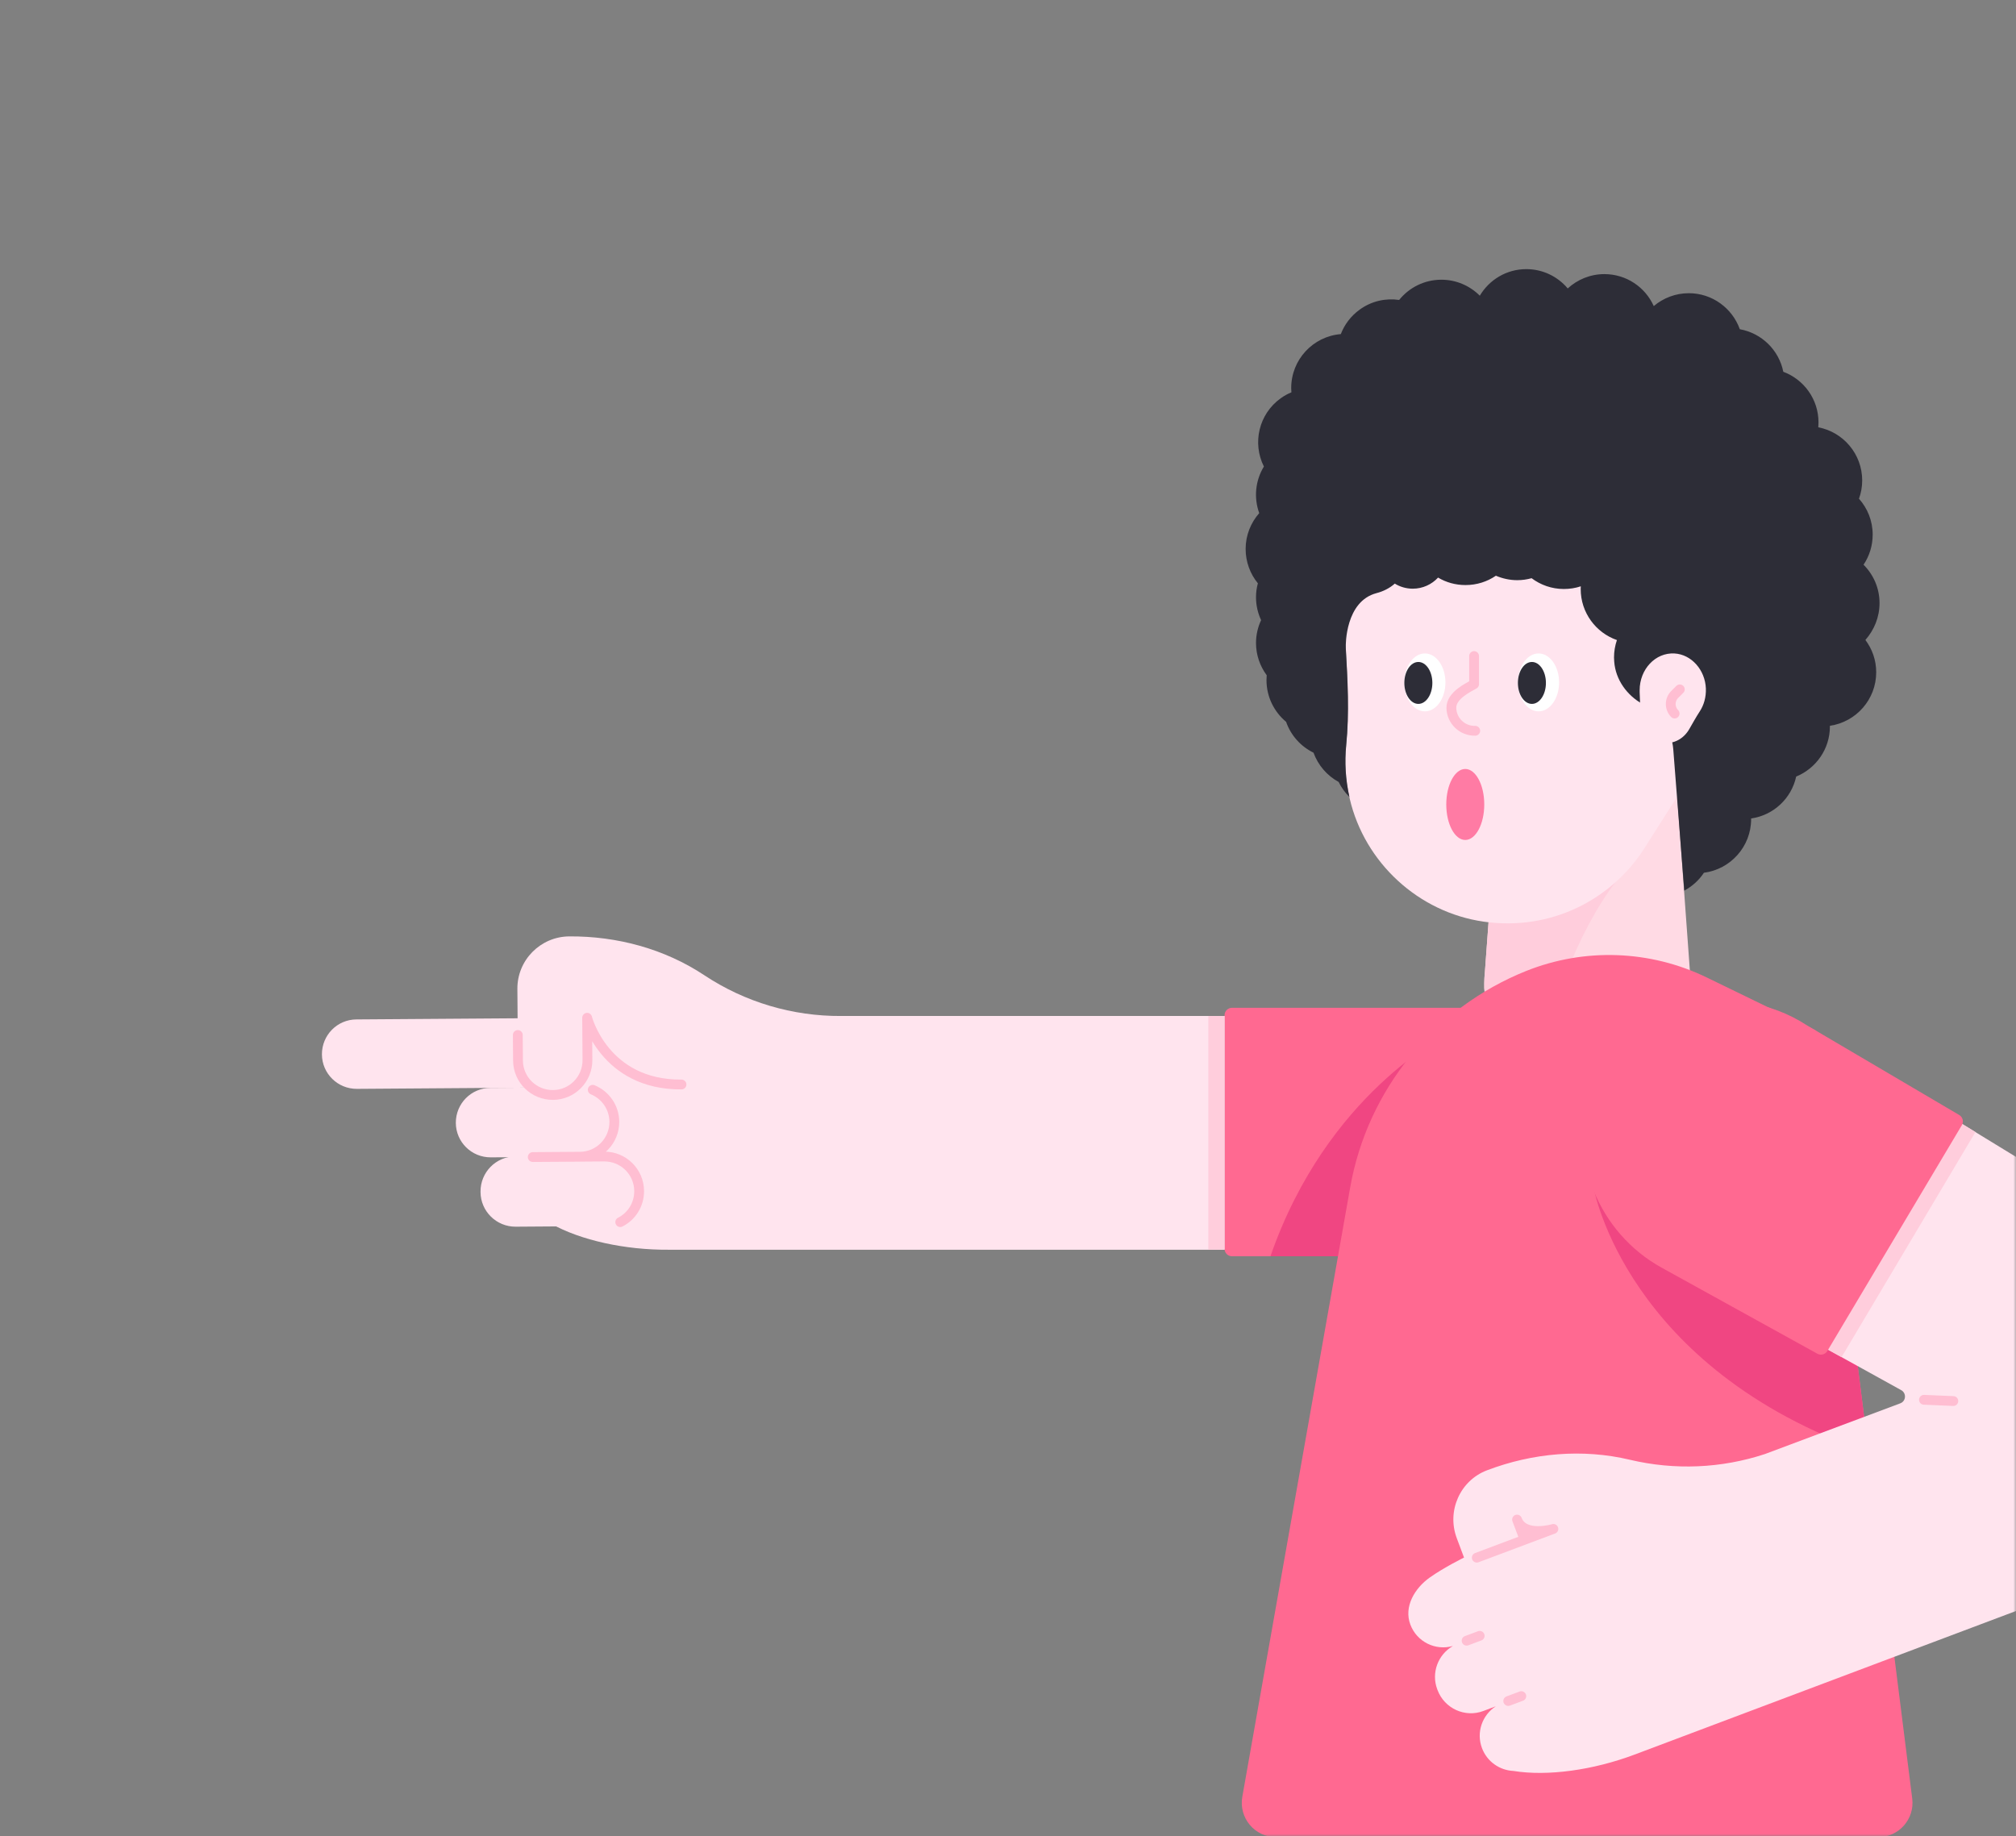 <svg width="382" height="348" viewBox="0 0 382 348" fill="none" xmlns="http://www.w3.org/2000/svg">
<rect x="0" y="0" width="382" height="348" fill="#808080" stroke="none"/>
<mask id="mask0" mask-type="alpha" maskUnits="userSpaceOnUse" x="0" y="0" width="382" height="348">
<path d="M382 324C382 337.255 371.255 348 358 348L24 348C10.745 348 2.95782e-05 337.255 2.84194e-05 324L2.19259e-06 24C1.03382e-06 10.745 10.745 1.93855e-06 24 7.79773e-07L358 -2.84194e-05C371.255 -2.95782e-05 382 10.745 382 24L382 324Z" fill="#F04682"/>
</mask>
<g mask="url(#mask0)">
<path d="M317.276 143.696H284.332L281.362 184.232C280.005 195.856 289.092 197.607 300.794 197.607C312.497 197.607 321.583 195.856 320.226 184.232L317.276 143.696Z" fill="#FFDAE4"/>
<path d="M309.744 163.324C303.509 168.26 295.111 184.88 293.262 197.212C286.437 196.386 281.618 193.888 281.245 187.24C281.264 185.981 281.284 184.959 281.343 184.428C281.343 184.349 281.363 184.29 281.363 184.211L282.818 164.287L309.744 163.324Z" fill="#FFCDDC"/>
<path d="M254.908 120.585C254.908 99.068 272.865 81.741 294.618 82.783C313.913 83.707 329.706 99.599 330.552 118.913C330.945 127.784 328.251 135.985 323.491 142.613C319.262 148.474 315.486 154.631 311.611 160.708C305.416 170.463 293.891 176.482 281.126 174.653C268.794 172.883 258.586 163.501 255.754 151.366C254.928 147.865 254.751 144.462 255.066 141.217C255.675 135.08 255.341 128.905 254.987 122.749C254.928 122.04 254.908 121.313 254.908 120.585Z" fill="#FFE4EE"/>
<path d="M291.531 134.805C293.682 134.805 295.426 132.348 295.426 129.318C295.426 126.287 293.682 123.83 291.531 123.83C289.38 123.83 287.637 126.287 287.637 129.318C287.637 132.348 289.38 134.805 291.531 134.805Z" fill="white"/>
<path d="M290.273 133.39C291.739 133.39 292.928 131.611 292.928 129.417C292.928 127.223 291.739 125.444 290.273 125.444C288.806 125.444 287.617 127.223 287.617 129.417C287.617 131.611 288.806 133.39 290.273 133.39Z" fill="#2D2D37"/>
<path d="M269.993 134.805C272.144 134.805 273.888 132.348 273.888 129.318C273.888 126.287 272.144 123.83 269.993 123.83C267.843 123.83 266.099 126.287 266.099 129.318C266.099 132.348 267.843 134.805 269.993 134.805Z" fill="white"/>
<path d="M268.754 133.39C270.221 133.39 271.41 131.611 271.41 129.417C271.41 127.223 270.221 125.444 268.754 125.444C267.288 125.444 266.099 127.223 266.099 129.417C266.099 131.611 267.288 133.39 268.754 133.39Z" fill="#2D2D37"/>
<path d="M356.141 114.292C356.141 111.44 354.98 108.883 353.112 107.015C354.213 105.382 354.843 103.415 354.843 101.311C354.843 98.695 353.859 96.315 352.246 94.506C352.64 93.424 352.856 92.264 352.856 91.044C352.856 86.049 349.276 81.879 344.536 80.974C344.556 80.679 344.576 80.364 344.576 80.05C344.576 75.644 341.803 71.907 337.908 70.452C337.082 66.341 333.817 63.135 329.667 62.388C328.251 58.415 324.455 55.563 320.01 55.563C317.473 55.563 315.152 56.487 313.362 58.002C311.75 54.422 308.17 51.944 304.001 51.944C301.326 51.944 298.887 52.986 297.058 54.658C295.17 52.416 292.357 51 289.21 51C285.453 51 282.189 53.026 280.399 56.035C278.53 54.167 275.954 53.006 273.122 53.006C269.876 53.006 267.005 54.501 265.117 56.841C262.579 56.468 259.885 57.038 257.643 58.671C255.951 59.89 254.751 61.523 254.063 63.312C248.792 63.745 244.662 68.151 244.662 73.54C244.662 73.815 244.681 74.071 244.701 74.346C243.993 74.641 243.305 75.015 242.656 75.487C238.506 78.476 237.267 83.983 239.489 88.409C237.876 91.044 237.542 94.309 238.604 97.24C237.011 99.049 236.028 101.429 236.028 104.025C236.028 106.484 236.893 108.765 238.348 110.535C238.112 111.381 237.994 112.266 237.994 113.191C237.994 114.744 238.348 116.2 238.958 117.518C238.348 118.835 237.994 120.291 237.994 121.845C237.994 124.146 238.761 126.25 240.02 127.961C240.001 128.276 239.981 128.571 239.981 128.886C239.981 132.072 241.436 134.904 243.698 136.792C244.583 139.349 246.471 141.454 248.89 142.634C249.756 145.014 251.447 146.98 253.65 148.18C254.162 149.242 254.87 150.206 255.696 151.032C254.948 147.669 254.771 144.384 255.086 141.237C255.696 135.101 255.361 128.925 255.007 122.769C254.968 122.12 254.948 113.958 260.809 112.404C262.108 112.069 263.327 111.46 264.291 110.594C265.274 111.204 266.454 111.558 267.693 111.558C269.581 111.558 271.292 110.752 272.492 109.454C274.007 110.358 275.777 110.87 277.685 110.87C279.828 110.87 281.815 110.221 283.447 109.1C284.686 109.631 286.063 109.945 287.499 109.945C288.443 109.945 289.348 109.808 290.213 109.572C291.924 110.85 294.029 111.617 296.33 111.617C297.451 111.617 298.533 111.44 299.536 111.106C299.536 111.283 299.516 111.44 299.516 111.617C299.516 116.101 302.388 119.897 306.38 121.294C306.026 122.336 305.83 123.438 305.83 124.598C305.83 124.854 305.849 125.129 305.869 125.385C306.125 128.807 308.288 131.797 311.297 133.449L311.592 133.606C314.72 135.298 316.785 138.464 317.06 142.024L319.145 168.773C320.64 167.966 321.938 166.806 322.862 165.39C327.897 164.741 331.811 160.433 331.811 155.221C331.811 155.182 331.811 155.143 331.811 155.103C336.06 154.494 339.462 151.288 340.347 147.157C344.104 145.623 346.739 141.945 346.739 137.658C346.739 137.618 346.739 137.579 346.739 137.54C351.696 136.812 355.511 132.564 355.511 127.391C355.511 125.09 354.744 122.985 353.466 121.274C355.118 119.386 356.141 116.967 356.141 114.292Z" fill="#2D2D37"/>
<path d="M310.688 130.794C310.688 126.841 313.658 123.635 317.277 123.831C320.483 124.008 323.098 126.939 323.236 130.479C323.295 132.112 322.862 133.626 322.056 134.845C321.348 135.927 320.738 137.048 320.089 138.169C319.066 139.959 317.159 141.08 315.034 140.746C312.989 140.431 311.298 138.7 310.826 136.458C310.688 135.809 310.648 135.18 310.707 134.59C310.806 133.469 310.747 132.328 310.688 131.187C310.688 131.069 310.688 130.932 310.688 130.794Z" fill="#FFE4EE"/>
<path d="M277.645 159.174C279.633 159.174 281.244 156.163 281.244 152.448C281.244 148.733 279.633 145.721 277.645 145.721C275.657 145.721 274.046 148.733 274.046 152.448C274.046 156.163 275.657 159.174 277.645 159.174Z" fill="#FF7BA4"/>
<path d="M318.3 130.637L317.316 131.62C316.333 132.604 316.333 134.216 317.316 135.219" stroke="#FFBED2" stroke-width="1.859" stroke-miterlimit="10" stroke-linecap="round" stroke-linejoin="round"/>
<path d="M279.533 138.484C277.094 138.543 275.068 136.615 275.009 134.177C274.95 131.738 278.372 130.223 279.316 129.653V124.323" stroke="#FFBED2" stroke-width="1.859" stroke-miterlimit="10" stroke-linecap="round" stroke-linejoin="round"/>
<path d="M98.036 187.4L98.134 200.971C98.154 204.609 101.124 207.54 104.763 207.501C104.822 207.501 104.861 207.501 104.92 207.501L110.604 214.031L104.409 231.889C110.014 235.036 118.412 236.885 126.732 236.826H232.055V192.533H159.401C150.196 192.592 141.168 189.917 133.478 184.823C125.925 179.808 116.937 177.389 107.87 177.448C102.402 177.487 97.997 181.952 98.036 187.4Z" fill="#FFE4EE"/>
<path d="M109.305 206.046L67.628 206.341C63.99 206.361 61.02 203.45 61 199.811C60.981 196.172 63.892 193.202 67.53 193.183L109.207 192.888C112.845 192.868 115.815 195.779 115.835 199.418C115.874 203.056 112.944 206.026 109.305 206.046Z" fill="#FFE4EE"/>
<path d="M114.517 232.342L97.721 232.46C94.063 232.479 91.073 229.549 91.053 225.891V225.812C91.034 222.154 93.964 219.164 97.623 219.144L114.419 219.026C118.077 219.007 121.067 221.937 121.087 225.596V225.674C121.126 229.333 118.176 232.322 114.517 232.342Z" fill="#FFE4EE"/>
<path d="M109.876 219.203L93 219.321C89.362 219.34 86.392 216.43 86.372 212.791C86.353 209.152 89.263 206.182 92.902 206.163L109.777 206.045C113.416 206.025 116.386 208.936 116.405 212.574C116.445 216.213 113.514 219.183 109.876 219.203Z" fill="#FFE4EE"/>
<path d="M112.315 206.517C114.695 207.5 116.386 209.821 116.406 212.574C116.426 216.213 113.515 219.183 109.876 219.203L100.947 219.262L114.479 219.163C118.117 219.143 121.087 222.054 121.107 225.693C121.126 228.27 119.671 230.512 117.527 231.593" stroke="#FFBED2" stroke-width="1.859" stroke-miterlimit="10" stroke-linecap="round" stroke-linejoin="round"/>
<path d="M129.131 205.514C114.498 205.612 111.253 192.867 111.253 192.867L111.312 200.872C111.331 204.511 108.42 207.48 104.782 207.5C101.143 207.52 98.174 204.609 98.154 200.97L98.115 196.132" stroke="#FFBED2" stroke-width="1.859" stroke-miterlimit="10" stroke-linecap="round" stroke-linejoin="round"/>
<path d="M280.359 238.065H233.451C232.664 238.065 232.034 237.436 232.034 236.649V192.396C232.034 191.609 232.664 190.979 233.451 190.979H280.359C293.36 190.979 303.902 201.522 303.902 214.522C303.902 227.523 293.36 238.065 280.359 238.065Z" fill="#FF6991"/>
<path d="M240.729 238.065H261.518L274.145 196.093C274.164 196.093 251.448 207.166 240.729 238.065Z" fill="#F04682"/>
<path d="M228.966 192.532V236.805H232.054V192.532H228.966Z" fill="#FFCDDC"/>
<path d="M344.006 195.248L323.413 185.237C312.694 180.025 300.264 179.573 289.191 183.998C271.725 191 259.098 206.518 255.833 225.045L235.398 340.497C234.69 344.49 237.758 348.148 241.81 348.148H355.885C359.799 348.148 362.828 344.706 362.336 340.832L344.006 195.248Z" fill="#FF6991"/>
<path d="M351.716 256.512L301.995 225.181C301.995 225.181 308.072 259.364 354.076 275.276L351.716 256.512Z" fill="#F04682"/>
<path d="M360.252 263.436C361.274 264.006 361.176 265.521 360.074 265.934L334.408 275.551C326.167 278.265 317.336 278.639 308.859 276.633C299.87 274.489 290.43 275.335 281.776 278.62C276.642 280.567 274.105 286.349 276.033 291.482L277.409 295.16C277.409 295.16 273.672 296.989 270.899 298.956C268.126 300.923 265.943 304.424 267.241 307.866C268.48 311.15 272.001 312.862 275.305 311.918C272.492 313.53 271.155 316.992 272.335 320.119L272.394 320.277C273.712 323.777 277.606 325.548 281.087 324.23L283.428 323.345C280.851 325.017 279.691 328.281 280.812 331.271C281.776 333.847 284.175 335.48 286.772 335.598C293.203 336.64 301.857 335.46 309.744 332.49L398.034 299.251C412.49 293.803 422.068 279.977 422.068 264.537C422.068 251.615 415.342 239.637 404.328 232.891L342.137 194.853C328.252 185.845 309.586 191.155 302.545 206.143C298.69 218.809 304.217 232.439 315.802 238.851L360.252 263.436Z" fill="#FFE4EE"/>
<path d="M364.559 265.264L370.125 265.5" stroke="#FFBED2" stroke-width="1.859" stroke-miterlimit="10" stroke-linecap="round" stroke-linejoin="round"/>
<path d="M279.827 295.181L294.342 289.733C294.342 289.733 288.756 291.405 287.458 287.963L288.894 291.778" stroke="#FFBED2" stroke-width="1.859" stroke-miterlimit="10" stroke-linecap="round" stroke-linejoin="round"/>
<path d="M285.787 322.343L288.265 321.419" stroke="#FFBED2" stroke-width="1.859" stroke-miterlimit="10" stroke-linecap="round" stroke-linejoin="round"/>
<path d="M277.899 310.916L280.378 309.992" stroke="#FFBED2" stroke-width="1.859" stroke-miterlimit="10" stroke-linecap="round" stroke-linejoin="round"/>
<path d="M366.683 209.86L338.853 251.596L348.942 257.182L374.314 214.521L366.683 209.86Z" fill="#FFCDDC"/>
<path d="M319.067 190.782C311.16 193.044 304.611 198.59 301.129 206.044L301.07 206.202C297.078 219.301 302.88 233.619 314.858 240.228L344.36 256.532C345.029 256.906 345.855 256.67 346.248 256.021L371.738 213.223C372.131 212.555 371.915 211.689 371.246 211.296L342.354 194.283C335.47 189.798 326.973 188.54 319.067 190.782Z" fill="#FF6991"/>
</g>
</svg>
